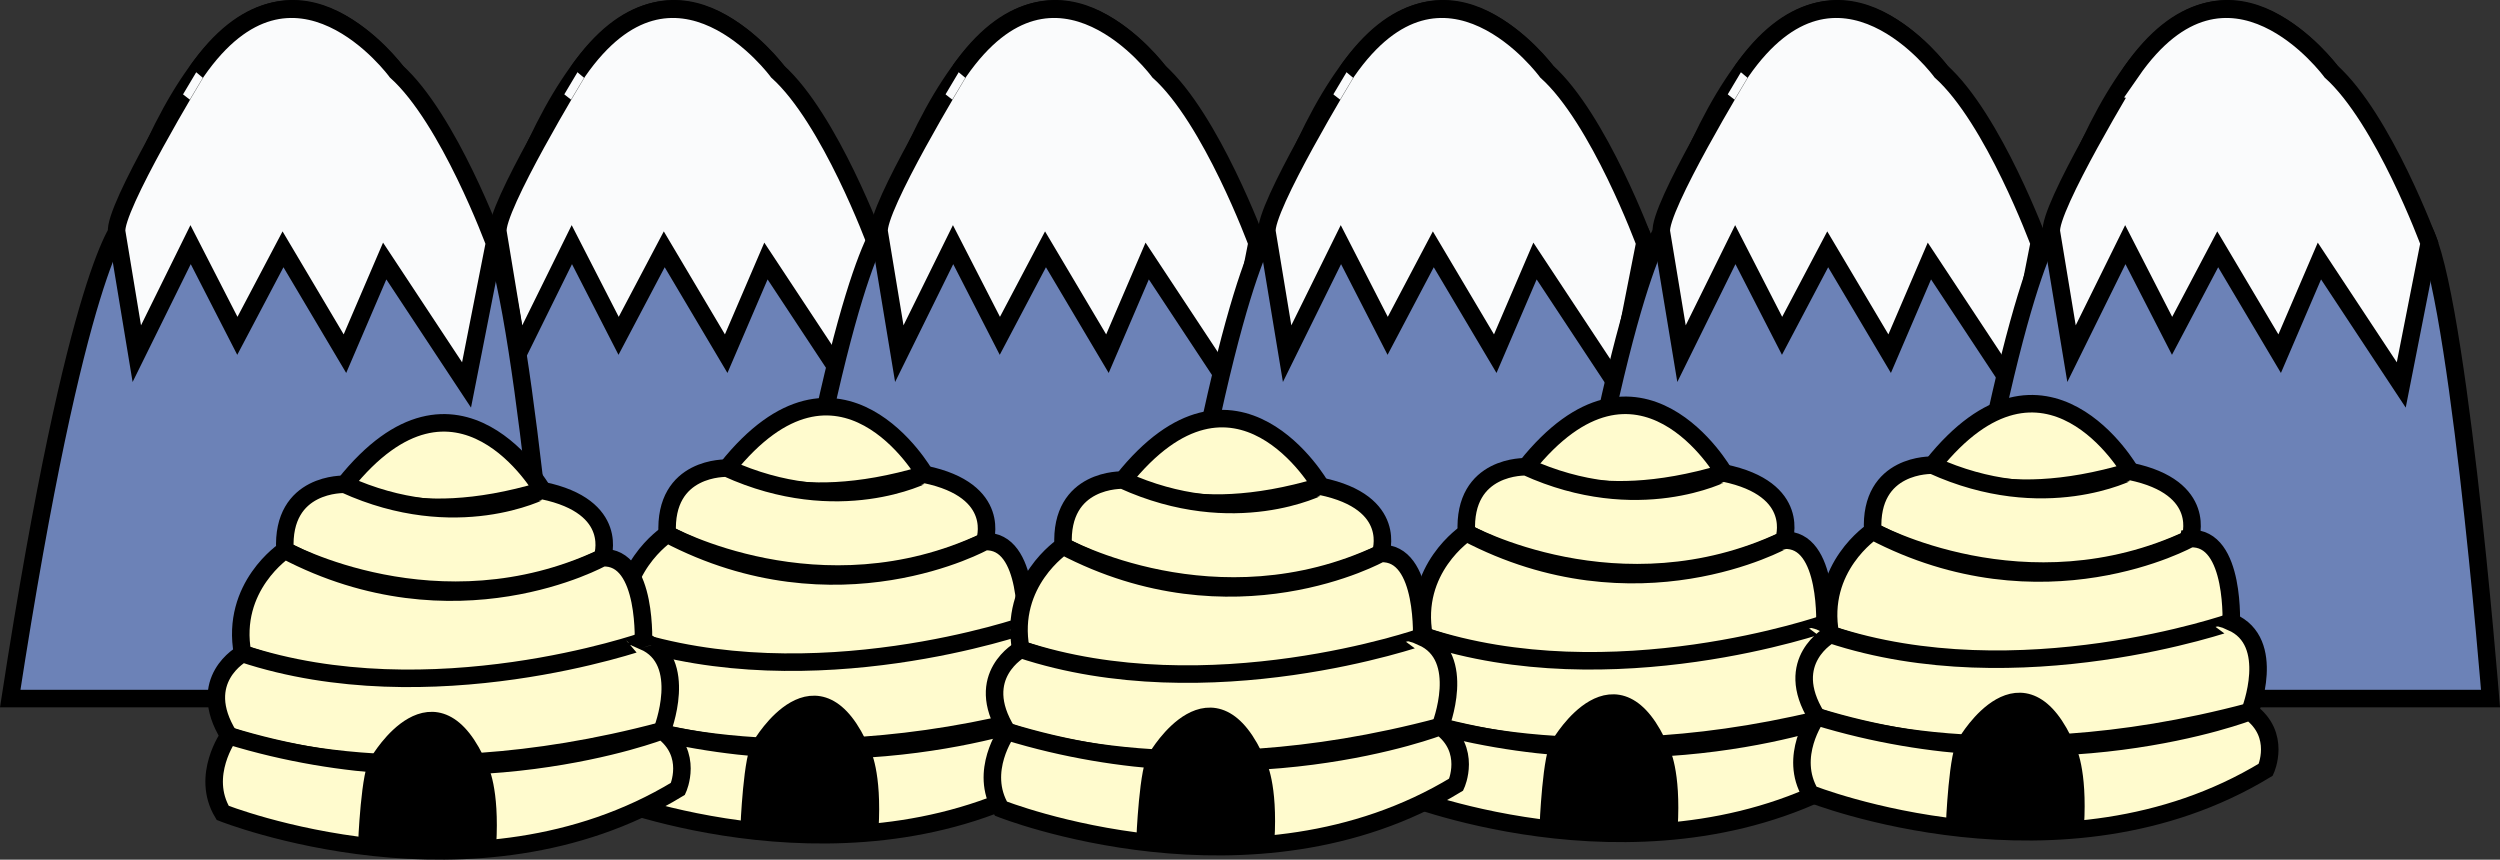 <?xml version="1.0" encoding="utf-8"?>
<!-- Generator: Adobe Illustrator 17.0.0, SVG Export Plug-In . SVG Version: 6.00 Build 0)  -->
<!DOCTYPE svg PUBLIC "-//W3C//DTD SVG 1.1//EN" "http://www.w3.org/Graphics/SVG/1.1/DTD/svg11.dtd">
<svg version="1.1" id="Layer_1" xmlns="http://www.w3.org/2000/svg" xmlns:xlink="http://www.w3.org/1999/xlink" x="0px" y="0px"
	 width="1140.996px" height="392.35px" viewBox="-155.664 51.17 1140.996 392.35"
	 enable-background="new -155.664 51.17 1140.996 392.35" xml:space="preserve">
<rect x="-155.664" y="51.17" width="1140.996" height="392.35" fill="#333333" stroke="none"/>
<g id="Layer_2">
	<g>
		<path fill="#6C82B7" stroke="#000000" stroke-width="8" stroke-miterlimit="10" d="M23,370h249c0,0-15.99-200.137-32.375-216.522
			c0,0-86.839-221.193-165.485,0C74.14,153.478,53.783,170.351,23,370z"/>
		<path fill="#FAFBFC" stroke="#000000" stroke-width="8" stroke-miterlimit="10" d="M71.608,157.126l9.167,55.459l24.548-49.766
			l21.346,41.626l20.83-39.491l28.267,47.631l18.145-42.294l37.356,56.568l12.759-64.769c0,0-20.915-56.812-44.772-78.258
			c0,0-46.807-64.045-91.182,0C108.073,83.832,69.873,146.632,71.608,157.126z"/>
	</g>
	<g>
		<path fill="#6C82B7" stroke="#000000" stroke-width="8" stroke-miterlimit="10" d="M197,370h249c0,0-15.99-200.137-32.375-216.522
			c0,0-86.839-221.193-165.485,0C248.14,153.478,227.783,170.351,197,370z"/>
		<path fill="#FAFBFC" stroke="#000000" stroke-width="8" stroke-miterlimit="10" d="M245.608,157.126l9.167,55.459l24.548-49.766
			l21.346,41.626l20.83-39.491l28.267,47.631l18.145-42.294l37.356,56.568l12.759-64.769c0,0-20.915-56.812-44.772-78.258
			c0,0-46.807-64.045-91.182,0C282.073,83.832,243.873,146.632,245.608,157.126z"/>
	</g>
	<g>
		<path fill="#6C82B7" stroke="#000000" stroke-width="8" stroke-miterlimit="10" d="M374,370h249c0,0-15.99-200.137-32.375-216.522
			c0,0-86.839-221.193-165.485,0C425.14,153.478,404.783,170.351,374,370z"/>
		<path fill="#FAFBFC" stroke="#000000" stroke-width="8" stroke-miterlimit="10" d="M422.608,157.126l9.167,55.459l24.548-49.766
			l21.346,41.626l20.83-39.491l28.267,47.631l18.145-42.294l37.356,56.568l12.759-64.769c0,0-20.915-56.812-44.773-78.258
			c0,0-46.807-64.045-91.182,0C459.073,83.832,420.873,146.632,422.608,157.126z"/>
	</g>
	<g>
		<path fill="#6C82B7" stroke="#000000" stroke-width="8" stroke-miterlimit="10" d="M554,370h249c0,0-15.99-200.137-32.375-216.522
			c0,0-86.839-221.193-165.485,0C605.14,153.478,584.783,170.351,554,370z"/>
		<path fill="#FAFBFC" stroke="#000000" stroke-width="8" stroke-miterlimit="10" d="M602.608,157.126l9.167,55.459l24.549-49.766
			l21.346,41.626l20.83-39.491l28.267,47.631l18.145-42.294l37.356,56.568l12.759-64.769c0,0-20.915-56.812-44.773-78.258
			c0,0-46.807-64.045-91.182,0C639.073,83.832,600.873,146.632,602.608,157.126z"/>
	</g>
	<g>
		<path fill="#6C82B7" stroke="#000000" stroke-width="8" stroke-miterlimit="10" d="M-151,370H98c0,0-15.99-200.137-32.375-216.522
			c0,0-86.839-221.193-165.485,0C-99.86,153.478-120.217,170.351-151,370z"/>
		<path fill="#FAFBFC" stroke="#000000" stroke-width="8" stroke-miterlimit="10" d="M-102.392,157.126l9.167,55.459l24.548-49.766
			l21.346,41.626l20.83-39.491l28.267,47.631l18.145-42.294l37.356,56.568l12.759-64.769c0,0-20.915-56.812-44.772-78.258
			c0,0-46.807-64.045-91.182,0C-65.927,83.832-104.127,146.632-102.392,157.126z"/>
	</g>
	<g>
		<path fill="#6C82B7" stroke="#000000" stroke-width="8" stroke-miterlimit="10" d="M732,370h249c0,0-15.99-200.137-32.375-216.522
			c0,0-86.839-221.193-165.485,0C783.14,153.478,762.783,170.351,732,370z"/>
		<path fill="#FAFBFC" stroke="#000000" stroke-width="8" stroke-miterlimit="10" d="M780.608,157.126l9.167,55.459l24.549-49.766
			l21.346,41.626l20.83-39.491l28.267,47.631l18.145-42.294l37.356,56.568l12.759-64.769c0,0-20.915-56.812-44.773-78.258
			c0,0-46.807-64.045-91.182,0C817.073,83.832,778.873,146.632,780.608,157.126z"/>
	</g>
</g>
<g id="Layer_1_1_">
	<g>
		<path fill="#FFFBCE" stroke="#000000" stroke-width="8" stroke-miterlimit="10" d="M631.183,267.054
			c0,0-38.626-67.595-90.316-2.84C540.868,264.214,568.701,285.799,631.183,267.054z"/>
		<path fill="#FFFBCE" stroke="#000000" stroke-width="8" stroke-miterlimit="10" d="M540.868,264.214
			c0,0-28.969-1.136-27.265,30.105c0,0,69.688,38.626,144.846,3.408c0,0,8.52-23.289-27.265-30.673
			C631.183,267.054,591.99,287.503,540.868,264.214z"/>
		<path fill="#FFFBCE" stroke="#000000" stroke-width="8" stroke-miterlimit="10" d="M513.603,294.319
			c0,0-24.993,16.473-19.313,47.146c0,0,89.18,34.649,182.903-3.408c0,0,2.272-41.466-18.745-40.33
			C658.448,297.727,591.422,335.216,513.603,294.319z"/>
		<path fill="#FFFBCE" stroke="#000000" stroke-width="8" stroke-miterlimit="10" d="M494.29,341.465c0,0-22.153,11.928-6.248,37.49
			c0,0,76.115,30.105,197.672-2.272c0,0,12.64-31.848-8.449-40.917C677.265,335.765,580.061,369.866,494.29,341.465z"/>
		<path fill="#FFFBCE" stroke="#000000" stroke-width="8" stroke-miterlimit="10" d="M488.042,378.954
			c0,0-13.065,18.177-2.84,35.217c0,0,114.714,45.56,207.771-10.981c0,0,7.275-15.912-7.259-26.509
			C685.714,376.682,595.264,411.848,488.042,378.954z"/>
		<path stroke="#000000" stroke-width="8" stroke-miterlimit="10" d="M550.962,428.771c0,0,1.391-34.768,5.563-38.245
			c0,0,25.729-43.808,45.894,3.477c0,0,5.144,9.04,3.615,34.768C606.034,428.771,609.373,432.943,550.962,428.771z"/>
	</g>
	<g>
		<path fill="#FFFBCE" stroke="#000000" stroke-width="8" stroke-miterlimit="10" d="M266.453,267.682
			c0,0-38.626-67.595-90.316-2.84C176.138,264.842,203.971,286.427,266.453,267.682z"/>
		<path fill="#FFFBCE" stroke="#000000" stroke-width="8" stroke-miterlimit="10" d="M176.138,264.842
			c0,0-28.969-1.136-27.265,30.105c0,0,69.688,38.626,144.846,3.408c0,0,8.52-23.289-27.265-30.673
			C266.453,267.682,227.26,288.131,176.138,264.842z"/>
		<path fill="#FFFBCE" stroke="#000000" stroke-width="8" stroke-miterlimit="10" d="M148.873,294.947
			c0,0-24.993,16.473-19.313,47.146c0,0,89.18,34.649,182.903-3.408c0,0,2.272-41.466-18.745-40.33
			C293.719,298.355,226.692,335.845,148.873,294.947z"/>
		<path fill="#FFFBCE" stroke="#000000" stroke-width="8" stroke-miterlimit="10" d="M129.56,342.093c0,0-22.153,11.928-6.248,37.49
			c0,0,76.115,30.105,197.672-2.272c0,0,12.64-31.848-8.449-40.917C312.535,336.394,215.331,370.494,129.56,342.093z"/>
		<path fill="#FFFBCE" stroke="#000000" stroke-width="8" stroke-miterlimit="10" d="M123.312,379.583
			c0,0-13.065,18.177-2.84,35.217c0,0,114.714,45.56,207.771-10.981c0,0,7.275-15.912-7.259-26.509
			C320.984,377.311,230.534,412.476,123.312,379.583z"/>
		<path stroke="#000000" stroke-width="8" stroke-miterlimit="10" d="M186.232,429.4c0,0,1.391-34.768,5.563-38.245
			c0,0,25.729-43.808,45.894,3.477c0,0,5.144,9.04,3.615,34.768C241.304,429.4,244.643,433.572,186.232,429.4z"/>
	</g>
	<g>
		<path fill="#FFFBCE" stroke="#000000" stroke-width="8" stroke-miterlimit="10" d="M447.141,273.125
			c0,0-38.626-67.595-90.316-2.84C356.825,270.285,384.658,291.87,447.141,273.125z"/>
		<path fill="#FFFBCE" stroke="#000000" stroke-width="8" stroke-miterlimit="10" d="M356.825,270.285
			c0,0-28.969-1.136-27.265,30.105c0,0,69.688,38.626,144.846,3.408c0,0,8.52-23.289-27.265-30.673
			C447.141,273.125,407.947,293.574,356.825,270.285z"/>
		<path fill="#FFFBCE" stroke="#000000" stroke-width="8" stroke-miterlimit="10" d="M329.56,300.39
			c0,0-24.993,16.473-19.313,47.146c0,0,89.18,34.649,182.903-3.408c0,0,2.272-41.466-18.745-40.33
			C474.406,303.798,407.379,341.288,329.56,300.39z"/>
		<path fill="#FFFBCE" stroke="#000000" stroke-width="8" stroke-miterlimit="10" d="M310.247,347.536
			c0,0-22.153,11.928-6.248,37.49c0,0,76.115,30.105,197.672-2.272c0,0,12.64-31.848-8.449-40.917
			C493.222,341.837,396.019,375.937,310.247,347.536z"/>
		<path fill="#FFFBCE" stroke="#000000" stroke-width="8" stroke-miterlimit="10" d="M303.999,385.026
			c0,0-13.065,18.177-2.84,35.217c0,0,114.714,45.56,207.771-10.981c0,0,7.275-15.912-7.259-26.509
			C501.671,382.753,411.221,417.919,303.999,385.026z"/>
		<path stroke="#000000" stroke-width="8" stroke-miterlimit="10" d="M366.919,434.842c0,0,1.391-34.768,5.563-38.245
			c0,0,25.729-43.808,45.894,3.477c0,0,5.144,9.04,3.615,34.768C421.991,434.842,425.33,439.014,366.919,434.842z"/>
	</g>
	<g>
		<path fill="#FFFBCE" stroke="#000000" stroke-width="8" stroke-miterlimit="10" d="M91.959,275.054c0,0-38.626-67.595-90.316-2.84
			C1.643,272.214,29.476,293.799,91.959,275.054z"/>
		<path fill="#FFFBCE" stroke="#000000" stroke-width="8" stroke-miterlimit="10" d="M1.643,272.214c0,0-28.969-1.136-27.265,30.105
			c0,0,69.688,38.626,144.846,3.408c0,0,8.52-23.289-27.265-30.673C91.959,275.054,52.765,295.503,1.643,272.214z"/>
		<path fill="#FFFBCE" stroke="#000000" stroke-width="8" stroke-miterlimit="10" d="M-25.622,302.319
			c0,0-24.993,16.473-19.313,47.146c0,0,89.18,34.649,182.903-3.408c0,0,2.272-41.466-18.745-40.33
			C119.224,305.727,52.197,343.216-25.622,302.319z"/>
		<path fill="#FFFBCE" stroke="#000000" stroke-width="8" stroke-miterlimit="10" d="M-44.935,349.465
			c0,0-22.153,11.928-6.248,37.49c0,0,76.115,30.105,197.672-2.272c0,0,12.64-31.848-8.449-40.917
			C138.04,343.765,40.837,377.866-44.935,349.465z"/>
		<path fill="#FFFBCE" stroke="#000000" stroke-width="8" stroke-miterlimit="10" d="M-51.183,386.954
			c0,0-13.065,18.177-2.84,35.217c0,0,114.714,45.56,207.771-10.981c0,0,7.275-15.912-7.259-26.509
			C146.489,384.682,56.039,419.848-51.183,386.954z"/>
		<path stroke="#000000" stroke-width="8" stroke-miterlimit="10" d="M11.737,436.771c0,0,1.391-34.768,5.563-38.245
			c0,0,25.729-43.808,45.894,3.477c0,0,5.144,9.04,3.615,34.768C66.809,436.771,70.148,440.943,11.737,436.771z"/>
	</g>
	<g>
		<path fill="#FFFBCE" stroke="#000000" stroke-width="8" stroke-miterlimit="10" d="M816.634,266.328
			c0,0-38.626-67.595-90.316-2.84C726.318,263.488,754.151,285.073,816.634,266.328z"/>
		<path fill="#FFFBCE" stroke="#000000" stroke-width="8" stroke-miterlimit="10" d="M726.318,263.488
			c0,0-28.969-1.136-27.265,30.105c0,0,69.688,38.626,144.846,3.408c0,0,8.52-23.289-27.265-30.673
			C816.634,266.328,777.44,286.777,726.318,263.488z"/>
		<path fill="#FFFBCE" stroke="#000000" stroke-width="8" stroke-miterlimit="10" d="M699.053,293.593
			c0,0-24.993,16.473-19.313,47.146c0,0,89.18,34.649,182.903-3.408c0,0,2.272-41.466-18.745-40.33
			C843.899,297.001,776.872,334.491,699.053,293.593z"/>
		<path fill="#FFFBCE" stroke="#000000" stroke-width="8" stroke-miterlimit="10" d="M679.74,340.739c0,0-22.153,11.928-6.248,37.49
			c0,0,76.115,30.105,197.672-2.272c0,0,12.64-31.848-8.449-40.917C862.715,335.039,765.511,369.14,679.74,340.739z"/>
		<path fill="#FFFBCE" stroke="#000000" stroke-width="8" stroke-miterlimit="10" d="M673.492,378.228
			c0,0-13.065,18.177-2.84,35.217c0,0,114.714,45.56,207.771-10.981c0,0,7.275-15.912-7.259-26.509
			C871.164,375.956,780.714,411.122,673.492,378.228z"/>
		<path stroke="#000000" stroke-width="8" stroke-miterlimit="10" d="M736.412,428.045c0,0,1.391-34.768,5.563-38.245
			c0,0,25.729-43.808,45.894,3.477c0,0,5.144,9.04,3.615,34.768C791.484,428.045,794.823,432.217,736.412,428.045z"/>
	</g>
</g>
</svg>

